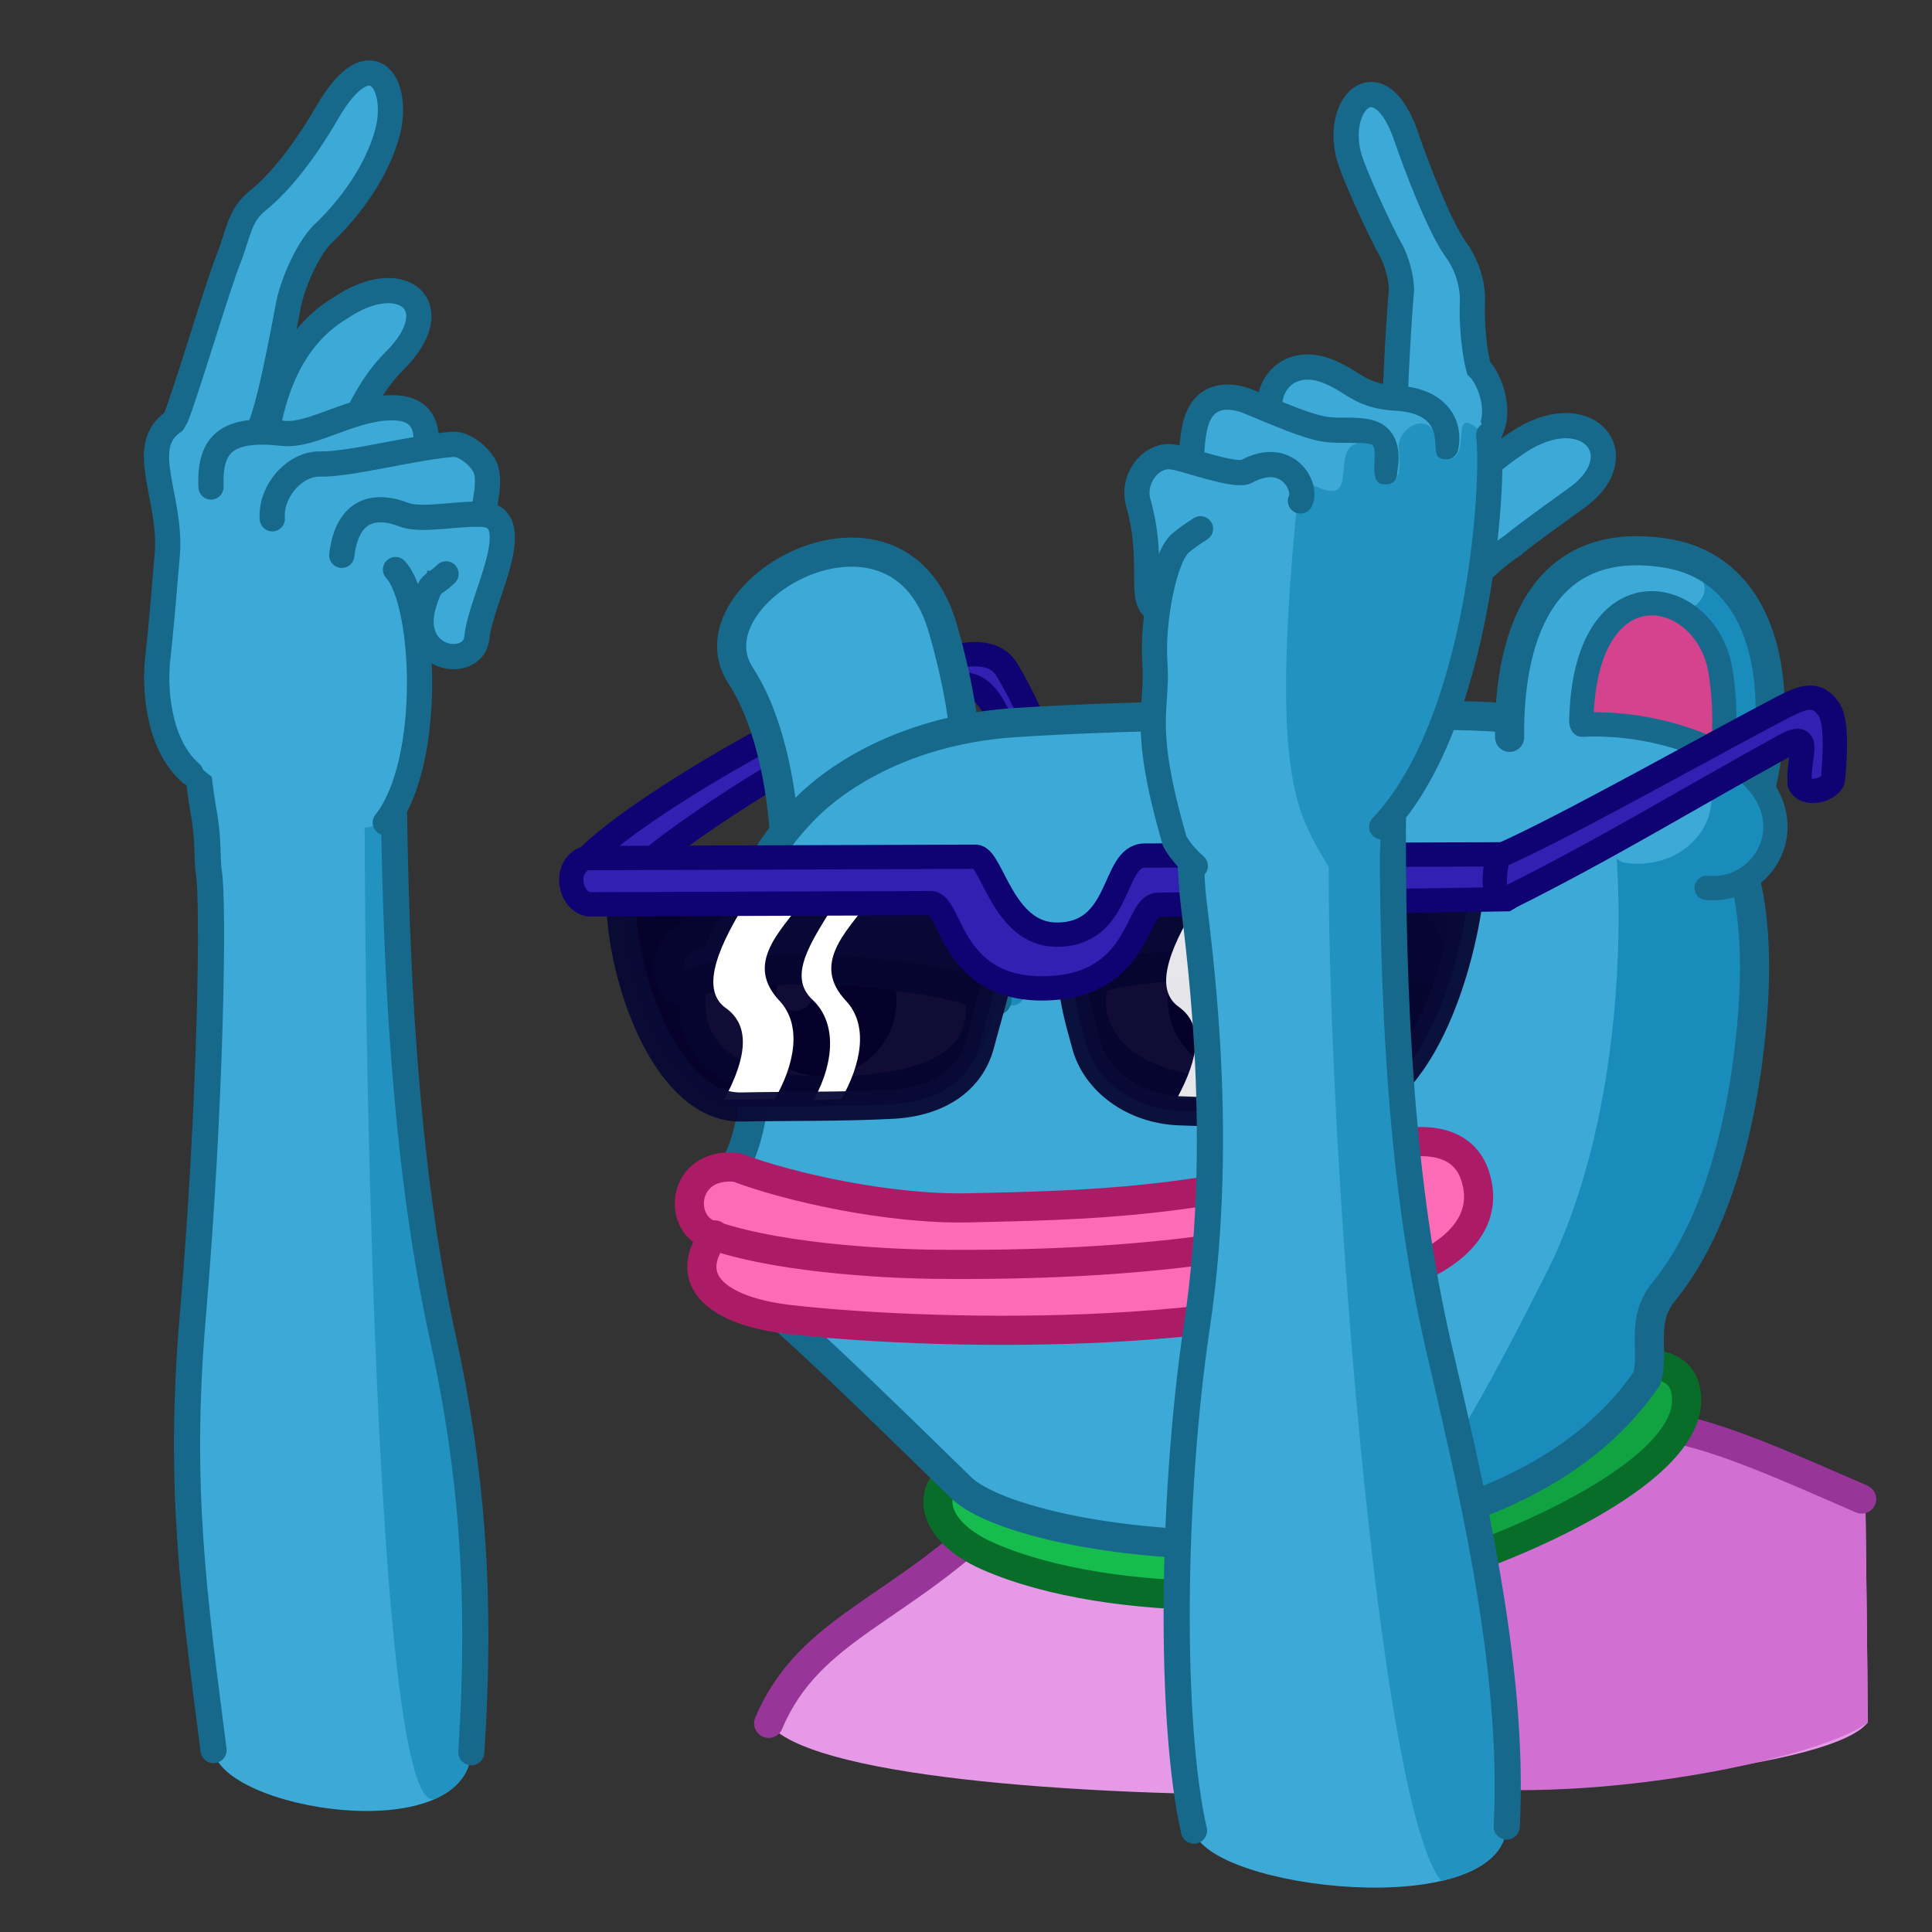 <svg xmlns="http://www.w3.org/2000/svg" xmlns:xlink="http://www.w3.org/1999/xlink" viewBox="0 0 512 512" width="512" height="512" style="width: 100%; height: 100%; transform: translate3d(0px, 0px, 0px);" preserveAspectRatio="xMidYMid meet"><rect x="0" y="0" width="512" height="512" fill="#333333" stroke="none"/><defs><clipPath id="__lottie_element_63"><rect width="512" height="512" x="0" y="0"></rect></clipPath></defs><g clip-path="url(#__lottie_element_63)"><g style="display: block;" transform="matrix(2.574,0,0,2.574,-94.623,-333.234)" opacity="1"><g opacity="1" transform="matrix(1,0,0,1,177.204,289.704)"><path fill="rgb(230,153,231)" fill-opacity="1" d=" M31.365,-13.238 C15.264,-17.773 -2.877,-13.606 -19.12,-10.629 C-23.797,-9.78 -33.831,-8.39 -37.262,-4.904 C-47.58,5.613 -57.498,7.784 -61.304,17.19 C-53.419,27.792 44.55,26.238 51.852,17.109 C51.834,11.378 51.67,-0.18 51.615,-5.716 C48.512,-9.378 36.439,-12.5 31.365,-13.238z"></path></g><g opacity="1" transform="matrix(1,0,0,1,177.204,289.704)"><path fill="rgb(209,112,210)" fill-opacity="1" d=" M31.365,-13.238 C23.644,-15.413 11.849,-4.842 9.173,-5.914 C9.907,1.569 10.295,11.281 9.18,23.8 C26.612,25.267 47.591,20.411 51.852,17.109 C51.834,11.378 51.67,-0.18 51.615,-5.716 C48.512,-9.378 36.439,-12.5 31.365,-13.238z"></path></g><g opacity="1" transform="matrix(1,0,0,1,177.204,289.704)"><path stroke-linecap="round" stroke-linejoin="miter" fill-opacity="0" stroke-miterlimit="10" stroke="rgb(151,54,152)" stroke-opacity="1" stroke-width="3" d=" M-61.304,17.19 C-57.11,7.201 -47.58,5.613 -37.262,-4.904 C-33.831,-8.39 -23.797,-9.78 -19.12,-10.629 C-2.877,-13.606 15.264,-17.773 31.365,-13.238 C36.439,-12.5 44.288,-8.921 51.226,-5.91"></path></g></g><g style="display: block;" transform="matrix(2.574,0,0,2.574,-94.624,-333.233)" opacity="1"><g opacity="1" transform="matrix(1,0,0,1,172.06,282.419)"><path fill="rgb(22,188,77)" fill-opacity="1" d=" M-35.688,-1.503 C-39.685,-0.879 -40.507,4.224 -33.534,7.285 C-20.721,12.869 1.332,12.217 14.173,8.135 C21.77,5.697 40.507,-2.324 38.154,-10.205 C37.389,-12.869 33.42,-12.784 32.145,-12.444 C30.699,-12.02 -29.537,-2.467 -35.688,-1.503z"></path></g><g opacity="1" transform="matrix(1,0,0,1,172.06,282.419)"><path fill="rgb(17,163,65)" fill-opacity="1" d=" M11.144,1.457 C15.44,2.831 15.44,4.968 14.173,8.135 C21.77,5.697 40.507,-2.324 38.154,-10.205 C37.389,-12.869 33.42,-12.784 32.145,-12.444 C30.699,-12.02 3.89,-0.862 11.144,1.457z"></path></g><g opacity="1" transform="matrix(1,0,0,1,172.06,282.419)"><path stroke-linecap="round" stroke-linejoin="miter" fill-opacity="0" stroke-miterlimit="10" stroke="rgb(7,109,41)" stroke-opacity="1" stroke-width="3" d=" M-35.688,-1.503 C-39.685,-0.879 -40.507,4.224 -33.534,7.285 C-20.721,12.869 1.332,12.217 14.173,8.135 C21.77,5.697 40.507,-2.324 38.154,-10.205 C37.389,-12.869 33.42,-12.784 32.145,-12.444 C30.699,-12.02 -29.537,-2.467 -35.688,-1.503z"></path></g></g><g style="display: block;" transform="matrix(2.488,-0.978,0.978,2.488,-1134.168,-531.352)" opacity="1"><g opacity="1" transform="matrix(1,0,0,1,338.897,397.767)"><path fill="rgb(61,169,214)" fill-opacity="1" d=" M-14.882,17.221 C-5.73,14.734 -6.513,9.992 -5.521,6.109 C-4.699,2.821 -2.42,-2.585 -1.143,-3.973 C0.528,-5.788 3.307,-8.594 6.538,-9.97 C13.634,-13.011 10.662,-18.447 3.478,-16.819 C-3.14,-15.707 -6.98,-9.983 -9.505,-4.947"></path><path stroke-linecap="round" stroke-linejoin="round" fill-opacity="0" stroke="rgb(23,105,140)" stroke-opacity="1" stroke-width="2.5" d=" M-14.882,17.221 C-5.73,14.734 -6.513,9.992 -5.521,6.109 C-4.699,2.821 -2.42,-2.585 -1.143,-3.973 C0.528,-5.788 3.307,-8.594 6.538,-9.97 C13.634,-13.011 10.662,-18.447 3.478,-16.819 C-3.14,-15.707 -6.98,-9.983 -9.505,-4.947"></path></g></g><g style="display: block;" transform="matrix(2.574,-0.009,0.009,2.574,-97.134,-331.801)" opacity="1"><g opacity="1" transform="matrix(1,0,0,1,120.568,209.384)"><path fill="rgb(49,32,177)" fill-opacity="1" d=" M-23.174,8.234 C-17.108,2.083 5.059,-10.049 14.13,-12.261 C16.426,-12.828 18.892,-12.997 20.083,-11.126 C20.961,-9.738 22.805,-6.109 23.173,-4.635 C23.429,-3.586 21.047,-2.026 20.395,-3.472 C19.205,-6.335 17.929,-10.616 14.442,-9.256 C3.699,-5.089 -10.56,2.905 -20.197,11.352 C-22.069,12.996 -23.429,8.489 -23.174,8.234z"></path><path stroke-linecap="round" stroke-linejoin="miter" fill-opacity="0" stroke-miterlimit="10" stroke="rgb(15,2,114)" stroke-opacity="1" stroke-width="2.5" d=" M-23.174,8.234 C-17.108,2.083 5.059,-10.049 14.13,-12.261 C16.426,-12.828 18.892,-12.997 20.083,-11.126 C20.961,-9.738 22.805,-6.109 23.173,-4.635 C23.429,-3.586 21.047,-2.026 20.395,-3.472 C19.205,-6.335 17.929,-10.616 14.442,-9.256 C3.699,-5.089 -10.56,2.905 -20.197,11.352 C-22.069,12.996 -23.429,8.489 -23.174,8.234z"></path></g></g><g style="display: block;" transform="matrix(2.574,-0.009,0.009,2.574,-97.13,-331.791)" opacity="1"><g opacity="1" transform="matrix(1,0,0,1,122.07,200.809)"><path fill="rgb(61,169,214)" fill-opacity="1" d=" M14.329,6.349 C14.357,1.984 12.742,-4.535 11.919,-7.199 C7.1,-22.648 -14.358,-10.545 -8.774,-1.956 C-5.429,3.231 -4.437,11.084 -4.267,15.421 C-3.983,22.649 14.301,15.449 14.329,6.349z"></path><path stroke-linecap="round" stroke-linejoin="miter" fill-opacity="0" stroke-miterlimit="10" stroke="rgb(23,105,140)" stroke-opacity="1" stroke-width="3" d=" M14.329,6.349 C14.357,1.984 12.742,-4.535 11.919,-7.199 C7.1,-22.648 -14.358,-10.545 -8.774,-1.956 C-5.429,3.231 -4.437,11.084 -4.267,15.421 C-3.983,22.649 14.301,15.449 14.329,6.349z"></path></g></g><g style="display: block;" transform="matrix(2.574,-0.009,0.009,2.574,-97.13,-331.791)" opacity="1"><g opacity="1" transform="matrix(1,0,0,1,164.293,249.083)"><path fill="rgb(61,169,214)" fill-opacity="1" d=" M22.45,-45.865 C8.872,-46.149 -9.865,-46.091 -22.65,-45.297 C-33.308,-44.674 -40.876,-40.223 -44.759,-36.141 C-51.506,-29.026 -51.478,-23.782 -49.749,-13.521 C-49.21,-10.261 -49.657,-3.091 -51.868,0.424 C-51.754,4.032 -51.563,12.076 -48.473,14.542 C-44.533,17.689 -32.259,29.878 -28.659,33.393 C-21.997,40.167 25.681,46.148 42.037,22.479 C42.916,19.672 41.3,16.582 43.823,13.521 C49.861,6.207 52.355,-5.725 53.093,-15.25 C54.907,-39.117 43.681,-45.44 22.45,-45.865z"></path></g><g opacity="1" transform="matrix(1,0,0,1,164.293,249.083)"><path fill="rgb(26,140,187)" fill-opacity="1" d=" M36.625,-44.083 C40.186,-37.663 41.605,-7.807 31.726,11.597 C25.052,24.706 20.098,33.545 15.151,38.051 C25.246,35.681 34.667,32.087 42.037,22.479 C42.916,19.672 41.3,16.582 43.823,13.521 C49.861,6.207 52.355,-5.725 53.093,-15.25 C54.907,-39.117 43.792,-42.104 36.625,-44.083z"></path></g><g opacity="1" transform="matrix(1,0,0,1,164.293,249.083)"><path stroke-linecap="round" stroke-linejoin="miter" fill-opacity="0" stroke-miterlimit="10" stroke="rgb(23,105,140)" stroke-opacity="1" stroke-width="3" d=" M22.45,-45.865 C8.872,-46.149 -9.865,-46.091 -22.65,-45.297 C-33.308,-44.674 -40.876,-40.223 -44.759,-36.141 C-51.506,-29.026 -51.478,-23.782 -49.749,-13.521 C-49.21,-10.261 -49.657,-3.091 -51.868,0.424 C-51.754,4.032 -51.563,12.076 -48.473,14.542 C-44.533,17.689 -32.259,29.878 -28.659,33.393 C-21.997,40.167 25.681,46.148 42.037,22.479 C42.916,19.672 41.3,16.582 43.823,13.521 C49.861,6.207 52.355,-5.725 53.093,-15.25 C54.907,-39.117 43.681,-45.44 22.45,-45.865z"></path></g></g><g style="display: block;" transform="matrix(2.574,-0.009,0.009,2.574,-97.13,-331.791)" opacity="1"><g opacity="1" transform="matrix(1,0,0,1,148.56,256.977)"><path fill="rgb(252,108,182)" fill-opacity="1" d=" M-38.156,-0.552 C-41.598,4.023 -38.045,7.285 -30.464,8.19 C-17.849,9.696 17.174,11.239 34.789,2.849 C38.314,1.177 41.703,-1.864 40.125,-6.489 C38.805,-10.342 34.303,-10.467 30.196,-9.128 C12.961,-3.5 -0.637,-3.477 -11.934,-3.245 C-20.068,-3.078 -30.501,-5.427 -35.858,-7.497 C-41.698,-8.12 -42.095,-1.204 -38.126,-0.438 C-30.637,2.1 -18.72,2.508 -15.715,2.552 C6.094,2.869 20.957,0.623 32.957,-3.468"></path><path stroke-linecap="round" stroke-linejoin="round" fill-opacity="0" stroke="rgb(172,28,102)" stroke-opacity="1" stroke-width="3" d=" M-38.156,-0.552 C-41.598,4.023 -38.045,7.285 -30.464,8.19 C-17.849,9.696 17.174,11.239 34.789,2.849 C38.314,1.177 41.703,-1.864 40.125,-6.489 C38.805,-10.342 34.303,-10.467 30.196,-9.128 C12.961,-3.5 -0.637,-3.477 -11.934,-3.245 C-20.068,-3.078 -30.501,-5.427 -35.858,-7.497 C-41.698,-8.12 -42.095,-1.204 -38.126,-0.438 C-30.637,2.1 -18.72,2.508 -15.715,2.552 C6.094,2.869 20.957,0.623 32.957,-3.468"></path></g></g><g style="display: block;" transform="matrix(2.574,-0.009,0.009,2.574,-97.13,-331.791)" opacity="1"><g opacity="1" transform="matrix(1,0,0,1,206.968,202.042)"><path fill="rgb(61,169,214)" fill-opacity="1" d=" M1.63,-15.463 C-11.665,-17.589 -14.612,-6.052 -14.527,3.444 C-14.527,3.444 8.064,17.589 8.064,17.589 C14.471,5.372 14.612,-13.365 1.63,-15.463z"></path></g><g opacity="1" transform="matrix(1,0,0,1,206.968,202.042)"><path fill="rgb(26,140,187)" fill-opacity="1" d=" M3.276,-14.193 C8.339,-12.15 3.662,-8.48 3.013,-9.982 C3.013,-9.982 8.064,17.589 8.064,17.589 C14.471,5.372 14.459,-12.318 3.276,-14.193z"></path></g><g opacity="1" transform="matrix(1,0,0,1,206.968,202.042)"><path stroke-linecap="round" stroke-linejoin="miter" fill-opacity="0" stroke-miterlimit="10" stroke="rgb(23,105,140)" stroke-opacity="1" stroke-width="3" d=" M-14.527,3.444 C-14.612,-6.052 -11.665,-17.589 1.63,-15.463 C14.612,-13.365 14.471,5.372 8.064,17.589"></path></g></g><g style="display: block;" transform="matrix(2.574,-0.009,0.009,2.574,-97.13,-331.791)" opacity="1"><g opacity="1" transform="matrix(1,0,0,1,206.571,202.128)"><path fill="rgb(212,67,142)" fill-opacity="1" d=" M-6.743,1.815 C-6.398,-14.918 6.21,-12.205 7.605,-3.386 C8.693,3.49 7.271,9.651 6.052,12.656"></path><path stroke-linecap="round" stroke-linejoin="miter" fill-opacity="0" stroke-miterlimit="10" stroke="rgb(23,105,140)" stroke-opacity="1" stroke-width="2.5" d=" M-6.743,1.815 C-6.398,-14.918 6.21,-12.205 7.605,-3.386 C8.693,3.49 7.271,9.651 6.052,12.656"></path></g></g><g style="display: block;" transform="matrix(2.574,-0.009,0.009,2.574,-97.13,-331.791)" opacity="1"><g opacity="1" transform="matrix(1,0,0,1,209.023,212.176)"><path fill="rgb(61,169,214)" fill-opacity="1" d=" M-9.103,-7.966 C-12.229,-7.411 -11.844,8.346 3.34,8.515 C9.202,8.58 14.012,1.91 7.573,-3.31 C4.342,-5.929 -5.977,-8.521 -9.103,-7.966z"></path></g><g opacity="1" transform="matrix(1,0,0,1,209.023,212.176)"><path fill="rgb(26,140,187)" fill-opacity="1" d=" M-9.103,-7.966 C10.876,-7.546 5.078,8.534 -5.512,6.122 C10.117,14.669 14.012,1.91 7.573,-3.31 C4.342,-5.929 -5.977,-8.521 -9.103,-7.966z"></path></g><g opacity="1" transform="matrix(1,0,0,1,209.023,212.176)"><path stroke-linecap="round" stroke-linejoin="miter" fill-opacity="0" stroke-miterlimit="10" stroke="rgb(24,106,141)" stroke-opacity="1" stroke-width="2.5" d=" M-9.103,-7.966 C-2.413,-8.278 4.342,-5.929 7.573,-3.31 C14.012,1.91 9.639,9.493 3.647,8.882"></path></g></g><g style="display: block;" transform="matrix(0.279,2.658,-2.658,0.279,804.09,-924.381)" opacity="1"><g opacity="1" transform="matrix(1,0,0,1,380.219,191.205)"><path fill="rgb(61,169,214)" fill-opacity="1" d=" M1.994,12.295 C-0.469,8.295 -4.219,6.545 -8.219,-0.83 C-12.219,-8.205 -5.844,-12.576 -2.219,-6.203 C1.406,0.17 1.781,0.545 1.781,0.545 C1.781,0.545 3.344,3.889 7.781,8.233 C10.822,11.209 6.977,12.014 4.256,12.226 C3.006,12.323 1.994,12.295 1.994,12.295z"></path><path stroke-linecap="round" stroke-linejoin="miter" fill-opacity="0" stroke-miterlimit="10" stroke="rgb(23,105,140)" stroke-opacity="1" stroke-width="2.5" d=" M1.994,12.295 C-0.469,8.295 -4.219,6.545 -8.219,-0.83 C-12.219,-8.205 -5.844,-12.576 -2.219,-6.203 C1.406,0.17 1.781,0.545 1.781,0.545 C1.781,0.545 3.344,3.889 7.781,8.233 C10.822,11.209 6.977,12.014 4.256,12.226 C3.006,12.323 1.994,12.295 1.994,12.295z"></path></g></g><g style="display: block;" transform="matrix(0.99,-0.003,0.003,0.99,256.384,247.748)" opacity="1"><g opacity="1" transform="matrix(1,0,0,1,-36,20.5)"><path fill="rgb(255,255,255)" fill-opacity="1" d=" M-1.75,-24.25 C18.132,-24.25 39,-17.75 39,-0.5 C39,17 18.132,20.75 -1.75,20.75 C-21.632,20.75 -37.233,14.539 -37.75,-2 C-38.25,-18 -21.632,-24.25 -1.75,-24.25z"></path><path stroke-linecap="butt" stroke-linejoin="miter" fill-opacity="0" stroke-miterlimit="4" stroke="rgb(23,105,140)" stroke-opacity="1" stroke-width="7" d=" M-1.75,-24.25 C18.132,-24.25 39,-17.75 39,-0.5 C39,17 18.132,20.75 -1.75,20.75 C-21.632,20.75 -37.233,14.539 -37.75,-2 C-38.25,-18 -21.632,-24.25 -1.75,-24.25z"></path></g></g><g style="display: block;" transform="matrix(0.99,-0.003,0.003,0.99,244.269,251.502)" opacity="1"><g opacity="1" transform="matrix(1,0,0,1,-27,13.75)"><path fill="rgb(0,0,0)" fill-opacity="1" d=" M0,-20.2 C11.148,-20.2 20.2,-11.148 20.2,0 C20.2,11.148 11.148,20.2 0,20.2 C-11.148,20.2 -20.2,11.148 -20.2,0 C-20.2,-11.148 -11.148,-20.2 0,-20.2z"></path></g><g opacity="1" transform="matrix(1,0,0,1,-34,11.5)"><path fill="rgb(255,255,255)" fill-opacity="1" d=" M0,-4.95 C2.732,-4.95 4.95,-2.732 4.95,0 C4.95,2.732 2.732,4.95 0,4.95 C-2.732,4.95 -4.95,2.732 -4.95,0 C-4.95,-2.732 -2.732,-4.95 0,-4.95z"></path></g></g><g style="display: block;" transform="matrix(0.99,-0.003,0.003,0.99,252.939,253.7)" opacity="1"><g opacity="1" transform="matrix(1,0,0,1,0,0)"><path fill="rgb(61,169,214)" fill-opacity="1" d=" M-43.75,-22.75 C-58.731,-21.502 -66.5,-14.5 -69.75,-6.25 C-78.25,-4 -78,6.5 -73.75,8.5 C-61.75,-0.25 -7,2.5 11.25,11.5 C21.085,16.35 10.749,-27.288 -43.75,-22.75z"></path></g><g opacity="1" transform="matrix(1,0,0,1,0,0)"><path fill="rgb(26,140,187)" fill-opacity="1" d=" M-4.312,6.712 C1.993,8.001 7.633,9.238 11.25,11.5 C23.158,18.949 22.421,-4.389 6.297,-16.365 C6.637,-8.162 4.786,5.21 -4.312,6.712z"></path></g><g opacity="1" transform="matrix(1,0,0,1,0,0)"><path stroke-linecap="round" stroke-linejoin="miter" fill-opacity="0" stroke-miterlimit="4" stroke="rgb(23,105,140)" stroke-opacity="1" stroke-width="8" d=" M-32.142,-23.253 C-57.14,-25.533 -66.5,-14.5 -69.75,-6.25 C-78.25,-4 -78,6.5 -73.75,8.5 C-61.75,-0.25 -7,2.5 11.25,11.5"></path></g></g><g style="display: block;" transform="matrix(0.99,-0.003,0.003,0.99,369.741,247.364)" opacity="1"><g opacity="1" transform="matrix(1,0,0,1,-36,20.5)"><path fill="rgb(255,255,255)" fill-opacity="1" d=" M-1.75,-24.25 C18.132,-24.25 39,-17.75 39,-0.5 C39,17 13.882,21.75 -6,21.75 C-25.882,21.75 -44.483,14.289 -45,-2.25 C-45.5,-18.25 -21.632,-24.25 -1.75,-24.25z"></path><path stroke-linecap="butt" stroke-linejoin="miter" fill-opacity="0" stroke-miterlimit="4" stroke="rgb(23,105,140)" stroke-opacity="1" stroke-width="7" d=" M-1.75,-24.25 C18.132,-24.25 39,-17.75 39,-0.5 C39,17 13.882,21.75 -6,21.75 C-25.882,21.75 -44.483,14.289 -45,-2.25 C-45.5,-18.25 -21.632,-24.25 -1.75,-24.25z"></path></g></g><g style="display: block;" transform="matrix(0.99,-0.003,0.003,0.99,356.142,251.123)" opacity="1"><g opacity="1" transform="matrix(1,0,0,1,-27,13.75)"><path fill="rgb(0,0,0)" fill-opacity="1" d=" M0,-20.2 C11.148,-20.2 20.2,-11.148 20.2,0 C20.2,11.148 11.148,20.2 0,20.2 C-11.148,20.2 -20.2,11.148 -20.2,0 C-20.2,-11.148 -11.148,-20.2 0,-20.2z"></path></g><g opacity="1" transform="matrix(1,0,0,1,-34,11.5)"><path fill="rgb(255,255,255)" fill-opacity="1" d=" M0,-4.95 C2.732,-4.95 4.95,-2.732 4.95,0 C4.95,2.732 2.732,4.95 0,4.95 C-2.732,4.95 -4.95,2.732 -4.95,0 C-4.95,-2.732 -2.732,-4.95 0,-4.95z"></path></g></g><g style="display: block;" transform="matrix(0.99,-0.003,0.003,0.99,366.297,253.316)" opacity="1"><g opacity="1" transform="matrix(1,0,0,1,0,0)"><path fill="rgb(61,169,214)" fill-opacity="1" d=" M-28.5,-22.75 C-43.5,-23.75 -69.25,-25.25 -75.75,-7.25 C-84.25,-5 -84,5.5 -79.75,7.5 C-67.75,-1.25 -7,2.5 11.25,11.5 C19.884,-8.273 -13.5,-21.75 -28.5,-22.75z"></path></g><g opacity="1" transform="matrix(1,0,0,1,0,0)"><path fill="rgb(26,140,187)" fill-opacity="1" d=" M-7.391,6.134 C0.372,7.573 12.561,11.172 16.048,14.783 C25.944,17.485 17.359,-13.323 2.872,-16.972 C3.217,-10.546 -1.075,4.859 -7.391,6.134z"></path></g><g opacity="1" transform="matrix(1,0,0,1,0,0)"><path stroke-linecap="round" stroke-linejoin="miter" fill-opacity="0" stroke-miterlimit="4" stroke="rgb(23,105,140)" stroke-opacity="1" stroke-width="8" d=" M-60.939,-20.667 C-67.641,-18.406 -73.189,-14.341 -75.75,-7.25 C-84.25,-5 -84,5.5 -79.75,7.5 C-67.75,-1.25 -7,2.5 11.25,11.5"></path></g></g><g style="display: block;" transform="matrix(2.574,-0.009,0.009,2.574,-97.137,-331.799)" opacity="1"><g opacity="1" transform="matrix(1,0,0,1,120.568,231.991)"><path fill="rgb(5,0,44)" fill-opacity="0.95" d=" M-19.686,-11.282 C-20.026,-3.005 -15.293,11.452 -7.299,11.282 C-2.452,11.197 2.905,11.31 8.178,11.055 C12.912,10.828 16.229,8.617 17.221,4.904 C17.845,2.523 19.147,-2.101 19.529,-4.378 C19.529,-4.378 15.369,-11.247 15.369,-11.247 C15.369,-11.247 -19.686,-11.282 -19.686,-11.282z"></path></g><g opacity="1" transform="matrix(1,0,0,1,-2.428,-0.018)"><path fill="rgb(255,255,255)" fill-opacity="1" d=" M116.307,222.022 C113.685,226.198 111.228,231.061 114.073,233.094 C116.639,234.927 116.21,238.241 113.879,242.515 C116.501,242.515 117.812,242.498 119.075,242.498 C121.115,239.001 121.981,234.917 119.598,232.361 C116.057,228.563 119.609,225.313 122.037,222.108 C120.386,222.108 117.278,222.071 116.307,222.022z"></path></g><g opacity="1" transform="matrix(1,0,0,1,6.799,0.049)"><path fill="rgb(255,255,255)" fill-opacity="1" d=" M116.307,222.022 C113.685,226.198 111.14,229.74 113.788,232.218 C116.09,234.373 116.21,238.241 113.879,242.515 C116.501,242.515 115.433,242.458 116.696,242.458 C118.736,238.961 119.601,234.878 117.218,232.322 C113.677,228.524 117.23,225.273 119.658,222.068 C118.007,222.068 117.278,222.071 116.307,222.022z"></path></g><g opacity="1" transform="matrix(1,0,0,1,120.568,231.991)"><path stroke-linecap="round" stroke-linejoin="miter" fill-opacity="0" stroke-miterlimit="10" stroke="rgb(9,10,54)" stroke-opacity="0.95" stroke-width="3" d=" M-19.686,-11.282 C-20.026,-3.005 -15.293,11.452 -7.299,11.282 C-2.452,11.197 2.905,11.31 8.178,11.055 C12.912,10.828 16.229,8.617 17.221,4.904 C17.845,2.523 19.244,-1.907 19.529,-4.378 C19.529,-4.378 15.369,-11.247 15.369,-11.247 C15.369,-11.247 -19.686,-11.282 -19.686,-11.282z"></path></g></g><g style="display: block;" transform="matrix(2.574,-0.009,0.009,2.574,-97.134,-331.799)" opacity="1"><g opacity="1" transform="matrix(1,0,0,1,167.439,232.359)"><path fill="rgb(5,0,44)" fill-opacity="0.95" d=" M20.863,-11.651 C20.099,-3.667 15.58,11.622 6.628,11.599 C1.78,11.586 -3.864,11.717 -9.137,11.462 C-13.871,11.263 -17.688,8.362 -18.68,4.648 C-19.304,2.267 -20.863,-2.637 -19.474,-4.65 C-19.474,-4.65 -14.542,-11.82 -14.542,-11.82 C-14.542,-11.82 20.863,-11.651 20.863,-11.651z"></path></g><g opacity="1" transform="matrix(1,0,0,1,44.193,0.014)"><path fill="rgb(255,255,255)" fill-opacity="0.9" d=" M116.307,222.022 C113.685,226.198 111.228,231.061 114.073,233.094 C116.639,234.927 116.21,238.241 113.879,242.515 C116.501,242.515 117.812,242.498 119.075,242.498 C121.115,239.001 121.981,234.917 119.598,232.361 C116.057,228.563 119.609,225.313 122.037,222.108 C120.386,222.108 117.278,222.071 116.307,222.022z"></path></g><g opacity="1" transform="matrix(1,0,0,1,53.419,0.081)"><path fill="rgb(255,255,255)" fill-opacity="0.9" d=" M116.307,222.022 C113.685,226.198 111.14,229.74 113.788,232.218 C116.09,234.373 116.21,238.241 113.879,242.515 C116.501,242.515 115.433,242.458 116.696,242.458 C118.736,238.961 119.601,234.878 117.218,232.322 C113.677,228.524 117.23,225.273 119.658,222.068 C118.007,222.068 117.278,222.071 116.307,222.022z"></path></g><g opacity="1" transform="matrix(1,0,0,1,167.439,232.359)"><path stroke-linecap="round" stroke-linejoin="miter" fill-opacity="0" stroke-miterlimit="10" stroke="rgb(9,10,54)" stroke-opacity="0.95" stroke-width="3" d=" M20.863,-11.651 C20.099,-3.667 15.58,11.622 6.628,11.599 C1.78,11.586 -3.864,11.717 -9.137,11.462 C-13.871,11.263 -17.688,8.362 -18.68,4.648 C-19.304,2.267 -20.863,-2.637 -19.474,-4.65 C-19.474,-4.65 -14.542,-11.82 -14.542,-11.82 C-14.542,-11.82 20.863,-11.651 20.863,-11.651z"></path></g></g><g style="display: block;" transform="matrix(2.574,-0.009,0.009,2.574,-97.134,-331.801)" opacity="1"><g opacity="1" transform="matrix(1,0,0,1,144.436,224.408)"><path fill="rgb(49,32,177)" fill-opacity="1" d=" M-46.871,-2.055 C-48.855,-2.424 -49.507,-5.995 -47.126,-6.817 C-47.126,-6.817 -6.987,-6.817 -6.987,-6.817 C-5.315,-6.732 -4.266,1.12 1.205,1.233 C8.121,1.347 6.959,-6.874 10.389,-6.874 C10.389,-6.874 47.126,-6.874 47.126,-6.874 C48.713,-6.789 49.507,-3.302 47.636,-2.253 C47.636,-2.253 11.693,-1.8 11.693,-1.8 C9.397,-1.743 9.879,6.874 -0.411,6.761 C-9.737,6.619 -9.567,-2.112 -11.664,-2.055 C-11.664,-2.055 -46.871,-2.055 -46.871,-2.055z"></path><path stroke-linecap="round" stroke-linejoin="miter" fill-opacity="0" stroke-miterlimit="10" stroke="rgb(15,2,114)" stroke-opacity="1" stroke-width="2.5" d=" M-46.871,-2.055 C-48.855,-2.424 -49.507,-5.995 -47.126,-6.817 C-47.126,-6.817 -6.987,-6.817 -6.987,-6.817 C-5.315,-6.732 -4.266,1.12 1.205,1.233 C8.121,1.347 6.959,-6.874 10.389,-6.874 C10.389,-6.874 47.126,-6.874 47.126,-6.874 C48.713,-6.789 49.507,-3.302 47.636,-2.253 C47.636,-2.253 11.693,-1.8 11.693,-1.8 C9.397,-1.743 9.879,6.874 -0.411,6.761 C-9.737,6.619 -9.567,-2.112 -11.664,-2.055 C-11.664,-2.055 -46.871,-2.055 -46.871,-2.055z"></path></g></g><g style="display: block;" transform="matrix(2.574,-0.009,0.009,2.574,-97.134,-331.801)" opacity="1"><g opacity="1" transform="matrix(1,0,0,1,208.159,211.978)"><path fill="rgb(49,32,177)" fill-opacity="1" d=" M-16.824,5.725 C-10.191,2.862 4.974,-5.642 12.43,-9.497 C14.499,-10.546 15.973,-11.112 17.192,-9.213 C18.071,-7.824 17.731,-3.828 17.56,-2.098 C17.475,-1.049 14.754,-0.171 14.131,-1.617 C13.932,-4.508 15.633,-7.201 12.487,-5.472 C2.367,0.056 -5.712,4.989 -15.86,10.006 C-18.071,11.112 -17.164,5.839 -16.824,5.725z"></path><path stroke-linecap="round" stroke-linejoin="miter" fill-opacity="0" stroke-miterlimit="10" stroke="rgb(15,2,114)" stroke-opacity="1" stroke-width="2.5" d=" M-16.824,5.725 C-10.191,2.862 4.974,-5.642 12.43,-9.497 C14.499,-10.546 15.973,-11.112 17.192,-9.213 C18.071,-7.824 17.731,-3.828 17.56,-2.098 C17.475,-1.049 14.754,-0.171 14.131,-1.617 C13.932,-4.508 15.633,-7.201 12.487,-5.472 C2.367,0.056 -5.712,4.989 -15.86,10.006 C-18.071,11.112 -17.164,5.839 -16.824,5.725z"></path></g></g><g style="display: block;" transform="matrix(0.99,0.008,-0.008,0.99,254.745,262.909)" opacity="1"><g opacity="1" transform="matrix(1,0,0,1,0,0)"><path fill="rgb(61,169,214)" fill-opacity="1" d=" M-205.275,-61.503 C-204.525,-54.503 -203.487,-48.092 -203.154,-46.374 C-201.731,-39.025 -202.238,-33.729 -201.653,-30.379 C-200.278,-22.504 -200.573,31.227 -205,88.497 C-208.568,134.646 -204,164.017 -198.5,204.517 C-196.33,220.495 -130.996,230.551 -129.5,204.517 C-127,161.017 -130.245,127.909 -137.988,93.77 C-147.26,52.886 -151.04,6.292 -152.241,-47.516 C-152.88,-76.118 -206.025,-68.503 -205.275,-61.503z"></path></g><g opacity="1" transform="matrix(1,0,0,1,0,0)"><path fill="rgb(34,147,193)" fill-opacity="1" d=" M-138.956,217.045 C-133.493,214.503 -129.841,210.446 -129.5,204.517 C-127,161.017 -130.245,127.909 -137.988,93.77 C-147.26,52.886 -151.04,6.292 -152.241,-47.516 C-152.391,-54.231 -155.435,-58.95 -159.996,-62.149 C-160.915,-62.794 -157.48,225.663 -138.956,217.045z"></path></g><g opacity="1" transform="matrix(1,0,0,1,0,0)"><path stroke-linecap="round" stroke-linejoin="miter" fill-opacity="0" stroke-miterlimit="4" stroke="rgb(23,105,140)" stroke-opacity="1" stroke-width="7" d=" M-129.5,204.517 C-127,161.017 -130.245,127.909 -137.988,93.77 C-147.26,52.886 -151.04,6.292 -152.241,-47.516 C-152.88,-76.118 -206.025,-68.503 -205.275,-61.503 C-204.525,-54.503 -203.487,-48.092 -203.154,-46.374 C-201.731,-39.025 -202.238,-33.729 -201.653,-30.379 C-200.278,-22.504 -200.573,31.227 -205,88.497 C-208.568,134.646 -204,164.017 -198.5,204.517"></path></g><g opacity="0" transform="matrix(1,0,0,1,11.3,0)"><path stroke-linecap="round" stroke-linejoin="miter" fill-opacity="0" stroke-miterlimit="4" stroke="rgb(23,105,140)" stroke-opacity="1" stroke-width="4" d=" M-170.803,-38.251 C-170.803,-38.251 -169.149,-17.763 -169.149,-17.763"></path></g></g><g style="display: block;" transform="matrix(0.891,-0.003,0.003,0.891,239.274,19.303)" opacity="1"><g opacity="1" transform="matrix(1,0,0,1,0,0)"><path fill="rgb(61,169,214)" fill-opacity="1" d=" M-184.5,111.75 C-194.5,99.75 -223.966,91.278 -219.859,116.801 C-212.859,160.301 -228.525,174.912 -213.025,201.912 C-206.644,213.027 -167.504,229.903 -156.254,222.403 C-143.647,213.999 -143.573,160.808 -148.734,149.891 C-155.234,136.141 -177.566,120.071 -184.5,111.75z"></path></g></g><g style="display: block;" transform="matrix(2.673,-0.009,0.009,2.673,-779.798,-888.544)" opacity="1"><g opacity="1" transform="matrix(1,0,0,1,307.488,395.484)"><path fill="rgb(61,169,214)" fill-opacity="1" d=" M1.786,14.627 C-1.616,11.65 -1.786,5.755 -1.445,3.118 C-1.134,0.511 -0.747,-3.978 -0.483,-7.029 C0.012,-12.734 -3.488,-17.734 0.173,-20.21"></path><path stroke-linecap="round" stroke-linejoin="round" fill-opacity="0" stroke="rgb(23,105,140)" stroke-opacity="1" stroke-width="2.5" d=" M1.786,14.627 C-1.616,11.65 -1.786,5.755 -1.445,3.118 C-1.134,0.511 -0.747,-3.978 -0.483,-7.029 C0.012,-12.734 -3.488,-17.734 0.173,-20.21"></path></g></g><g style="display: none;" transform="matrix(2.673,-0.026,0.026,2.673,-778.232,-869.934)" opacity="1"><g opacity="1" transform="matrix(1,0,0,1,321.619,402.174)"><path fill="rgb(61,169,214)" fill-opacity="1" d=" M-1.589,-11.677 C0.619,-9.413 2.395,4.337 -2.396,10.374"></path><path stroke-linecap="round" stroke-linejoin="round" fill-opacity="0" stroke="rgb(23,105,140)" stroke-opacity="1" stroke-width="2" d=" M-1.589,-11.677 C0.619,-9.413 2.395,4.337 -2.396,10.374"></path></g></g><g style="display: none;" transform="matrix(2.673,-0.003,0.003,2.673,-772.874,-784.339)" opacity="1"><g opacity="1" transform="matrix(1,0,0,1,321.619,402.174)"><path fill="rgb(61,169,214)" fill-opacity="1" d=" M-6.898,-6.85 C-4.698,-5.807 1.415,-0.649 -0.184,5.328"></path><path stroke-linecap="round" stroke-linejoin="round" fill-opacity="0" stroke="rgb(23,105,140)" stroke-opacity="1" stroke-width="2" d=" M-6.898,-6.85 C-4.698,-5.807 1.415,-0.649 -0.184,5.328"></path></g></g><g style="display: block;" transform="matrix(2.128,-1.618,1.618,2.128,-1220.17,-182.996)" opacity="1"><g opacity="1" transform="matrix(1,0,0,1,322.483,374.267)"><path fill="rgb(61,169,214)" fill-opacity="1" d=" M-11.738,-0.02 C-9.617,-1.254 -0.734,-7.767 1.837,-9.317 C4.194,-10.738 5.361,-12.166 7.694,-12.217 C10.624,-12.287 14.524,-13.346 18.491,-15.004 C26.572,-18.382 25.956,-12.688 21.844,-9.655 C17.525,-6.469 12.144,-5.837 11.141,-5.721 C9.175,-5.583 5.796,-3.806 3.999,-2.241 C1.927,-0.412 -4.315,5.394 -6.519,6.241"></path><path stroke-linecap="round" stroke-linejoin="round" fill-opacity="0" stroke="rgb(23,105,140)" stroke-opacity="1" stroke-width="2.5" d=" M-11.738,-0.02 C-9.617,-1.254 -0.734,-7.767 1.837,-9.317 C4.194,-10.738 5.361,-12.166 7.694,-12.217 C10.624,-12.287 14.524,-13.346 18.491,-15.004 C26.572,-18.382 25.956,-12.688 21.844,-9.655 C17.525,-6.469 12.144,-5.837 11.141,-5.721 C9.175,-5.583 5.796,-3.806 3.999,-2.241 C1.927,-0.412 -4.315,5.394 -6.519,6.241"></path></g></g><g style="display: block;" transform="matrix(2.673,-0.009,0.009,2.673,-766.469,-885.539)" opacity="1"><g opacity="1" transform="matrix(1,0,0,1,329.102,377.81)"><path fill="rgb(61,169,214)" fill-opacity="1" d=" M-22.719,2.792 C-22.889,-1.545 -21.08,-3.134 -15.56,-2.502 C-12.577,-2.155 -8.544,-5.195 -4.393,-4.99 C-0.362,-4.791 -1.141,-0.585 -2.357,1.443 C-4.262,4.62 -5.779,7.879 -5.994,11.36 C-6.244,15.402 -10.012,15.674 -11.436,10.355 C-12.762,5.4 -11.588,4.495 -9.877,1.564 C-9.179,0.369 -4.111,2.645 -6.055,2.201 C-8.77,1.623 -12.336,5.053 -14.658,4.444"></path><path stroke-linecap="round" stroke-linejoin="round" fill-opacity="0" stroke="rgb(23,105,140)" stroke-opacity="1" stroke-width="2.5" d=" M-22.719,2.792 C-22.889,-1.545 -21.08,-3.134 -15.56,-2.502 C-12.577,-2.155 -8.544,-5.195 -4.393,-4.99 C-0.362,-4.791 -1.141,-0.585 -2.357,1.443 C-4.262,4.62 -5.779,7.879 -5.994,11.36 C-6.244,15.402 -10.012,15.674 -11.436,10.355 C-12.762,5.4 -11.588,4.495 -9.877,1.564 C-9.179,0.369 -4.111,2.645 -6.055,2.201 C-8.77,1.623 -12.336,5.053 -14.658,4.444"></path></g></g><g style="display: block;" transform="matrix(2.673,-0.009,0.009,2.673,-761.551,-888.59)" opacity="1"><g opacity="1" transform="matrix(1,0,0,1,322.257,391.275)"><path fill="rgb(61,169,214)" fill-opacity="1" d=" M-11.65,-6.364 C-11.848,-9.113 -9.383,-11.863 -6.861,-11.778 C-4.083,-11.693 2.321,-13.368 6.176,-13.68 C7.621,-13.793 9.161,-12.182 9.501,-11.304 C10.493,-8.695 7.431,-2.331 7.885,0.476 C8.651,5.351 2.243,6.863 1.704,2.441 C1.505,0.825 1.676,0.89 3.291,-2.087"></path><path stroke-linecap="round" stroke-linejoin="round" fill-opacity="0" stroke="rgb(23,105,140)" stroke-opacity="1" stroke-width="2.5" d=" M-11.65,-6.364 C-11.848,-9.113 -9.383,-11.863 -6.861,-11.778 C-4.083,-11.693 2.321,-13.368 6.176,-13.68 C7.621,-13.793 9.161,-12.182 9.501,-11.304 C10.493,-8.695 7.431,-2.331 7.885,0.476 C8.651,5.351 2.243,6.863 1.704,2.441 C1.505,0.825 1.676,0.89 3.291,-2.087"></path></g></g><g style="display: block;" transform="matrix(0.891,-0.003,0.003,0.891,239.274,19.303)" opacity="1"><g opacity="1" transform="matrix(1,0,0,1,0,0)"><path fill="rgb(61,169,214)" fill-opacity="1" d=" M-181,132.5 C-194,142.5 -203.25,179.75 -200,194 C-196.75,208.25 -148.513,215.391 -146.25,197.853 C-144.147,166.629 -142.952,155.625 -141.6,144.275 C-140.607,133.645 -170.401,124.347 -181,132.5z"></path></g></g><g style="display: block;" transform="matrix(2.673,-0.009,0.009,2.673,-754.234,-886.678)" opacity="1"><g opacity="1" transform="matrix(1,0,0,1,323.405,391.984)"><path fill="rgb(61,169,214)" fill-opacity="1" d=" M-8.66,-4.153 C-8.094,-8.773 -5.323,-9.299 -2.375,-8.119 C-0.582,-7.52 2.893,-8.305 5.284,-8.169 C9.903,-7.906 5.056,0.365 4.716,3.993 C4.404,7.395 -2.359,6.346 -0.5,0.58 C0.237,-1.706 0.223,-0.903 1.673,-2.277"></path><path stroke-linecap="round" stroke-linejoin="round" fill-opacity="0" stroke="rgb(23,105,140)" stroke-opacity="1" stroke-width="2.5" d=" M-8.66,-4.153 C-8.094,-8.773 -5.323,-9.299 -2.375,-8.119 C-0.582,-7.52 2.893,-8.305 5.284,-8.169 C9.903,-7.906 5.056,0.365 4.716,3.993 C4.404,7.395 -2.359,6.346 -0.5,0.58 C0.237,-1.706 0.223,-0.903 1.673,-2.277"></path></g></g><g style="display: block;" transform="matrix(2.673,-0.009,0.009,2.673,-754.895,-881.867)" opacity="1"><g opacity="1" transform="matrix(1,0,0,1,321.619,402.174)"><path fill="rgb(61,169,214)" fill-opacity="1" d=" M-1.298,-14.708 C1.631,-11.591 2.395,4.337 -2.396,10.374"></path><path stroke-linecap="round" stroke-linejoin="round" fill-opacity="0" stroke="rgb(23,105,140)" stroke-opacity="1" stroke-width="2.5" d=" M-1.298,-14.708 C1.631,-11.591 2.395,4.337 -2.396,10.374"></path></g></g><g style="display: block;" transform="matrix(0.99,-0.003,0.003,0.99,517.429,262.996)" opacity="1"><g opacity="1" transform="matrix(1,0,0,1,0,0)"><path fill="rgb(61,169,214)" fill-opacity="1" d=" M-205.374,-59.884 C-204.624,-52.884 -203.635,-30.505 -203.32,-27.119 C-202.359,-16.809 -194.37,35.214 -202.5,88.5 C-209.479,134.23 -210.199,194.959 -203.719,223.767 C-200.18,239.498 -121.507,248.958 -120.011,222.924 C-117.511,179.424 -130.245,127.909 -137.988,93.77 C-147.26,52.886 -150.329,3.957 -149.579,-54.368 C-149.211,-82.975 -206.124,-66.884 -205.374,-59.884z"></path></g><g opacity="1" transform="matrix(1,0,0,1,0,0)"><path fill="rgb(34,147,193)" fill-opacity="1" d=" M-137.542,237.441 C-127.595,235.185 -120.452,230.596 -120.011,222.924 C-117.511,179.424 -130.245,127.909 -137.988,93.77 C-147.26,52.886 -150.329,3.957 -149.579,-54.368 C-149.467,-63.058 -156.824,-67.648 -164.061,-69.597 C-173.38,-51.961 -158.389,212.389 -137.542,237.441z"></path></g><g opacity="1" transform="matrix(1,0,0,1,0,0)"><path stroke-linecap="round" stroke-linejoin="miter" fill-opacity="0" stroke-miterlimit="4" stroke="rgb(23,105,140)" stroke-opacity="1" stroke-width="7" d=" M-120.011,222.924 C-117.511,179.424 -130.245,127.909 -137.988,93.77 C-147.26,52.886 -150.329,3.957 -149.579,-54.368 C-149.211,-82.975 -206.124,-66.884 -205.374,-59.884 C-204.624,-52.884 -203.635,-30.505 -203.32,-27.119 C-202.359,-16.809 -194.37,35.214 -202.5,88.5 C-209.479,134.23 -210.199,194.959 -203.719,223.767"></path></g></g><g style="display: block;" transform="matrix(1.806,1.971,-1.971,1.806,2.206,-1034.526)" opacity="1"><g opacity="1" transform="matrix(1,0,0,1,396.319,178.666)"><path fill="rgb(61,169,214)" fill-opacity="1" d=" M19.985,3.975 C19.315,1.005 15.609,-0.162 14.366,-0.051 C12.757,-0.88 10.448,-2.689 9.154,-3.993 C8.29,-4.863 6.53,-6.064 4.089,-6.332 C1.333,-6.667 -4.761,-9.094 -7.307,-10.217 C-14.704,-13.483 -14.774,-7.5 -9.963,-4.836 C-8.295,-3.912 -1.516,-1.816 -0.251,-1.564 C1.075,-1.28 2.981,-0.233 3.659,0.527 C4.162,1.163 11.066,8.311 12.119,9.085"></path><path stroke-linecap="round" stroke-linejoin="miter" fill-opacity="0" stroke-miterlimit="10" stroke="rgb(23,105,140)" stroke-opacity="1" stroke-width="2.5" d=" M19.985,3.975 C19.315,1.005 15.609,-0.162 14.366,-0.051 C12.757,-0.88 10.448,-2.689 9.154,-3.993 C8.29,-4.863 6.53,-6.064 4.089,-6.332 C1.333,-6.667 -4.761,-9.094 -7.307,-10.217 C-14.704,-13.483 -14.774,-7.5 -9.963,-4.836 C-8.295,-3.912 -1.516,-1.816 -0.251,-1.564 C1.075,-1.28 2.981,-0.233 3.659,0.527 C4.162,1.163 11.066,8.311 12.119,9.085"></path></g></g><g style="display: block;" transform="matrix(2.673,-0.009,0.009,2.673,-713.075,-377.564)" opacity="1"><g opacity="1" transform="matrix(1,0,0,1,396.875,208.75)"><path fill="rgb(61,169,214)" fill-opacity="1" d=" M0.125,-16.667 C0.125,-16.667 3.196,-18.498 5.456,-20.262 C6.994,-21.463 6.828,-21.912 8.587,-22.694 C11.397,-23.944 15.543,-24.686 15.958,-24.417 C17.634,-23.229 16.879,8.281 3.917,17.708 C-7.102,25.722 -13.083,18.875 -13.083,18.875 C-17.114,10.814 -16.327,1.413 -15.641,-3.935 C-15.121,-7.989 -11.761,-12.686 -10.168,-14.096 C-7.497,-16.535 0.125,-16.667 0.125,-16.667z"></path></g></g><g style="display: block;" transform="matrix(2.673,-0.009,0.009,2.673,-714.098,-373.042)" opacity="1"><g opacity="1" transform="matrix(1,0,0,1,390.736,180.745)"><path fill="rgb(61,169,214)" fill-opacity="1" d=" M19.135,4.517 C19.581,2.561 18.615,-0.084 14.324,-0.337 C10.717,-0.556 10.19,-1.842 7.767,-2.915 C4.294,-4.453 2.204,-2.459 1.803,-0.601 C0.961,3.296 -2.677,9.347 -3.899,16.26 C-4.762,21.142 0.939,20.704 1.778,17.229 C2.464,14.386 4.906,8.513 5.837,6.141 C6.391,4.728 7.497,3.52 8.099,3.88 C9.156,4.513 8.953,5.061 11.497,5.302"></path><path stroke-linecap="round" stroke-linejoin="miter" fill-opacity="0" stroke-miterlimit="10" stroke="rgb(23,105,140)" stroke-opacity="1" stroke-width="2.5" d=" M19.135,4.517 C19.581,2.561 18.615,-0.084 14.324,-0.337 C10.717,-0.556 10.19,-1.842 7.767,-2.915 C4.294,-4.453 2.204,-2.459 1.803,-0.601 C0.961,3.296 -2.677,9.347 -3.899,16.26 C-4.762,21.142 0.939,20.704 1.778,17.229 C2.464,14.386 4.906,8.513 5.837,6.141 C6.391,4.728 7.497,3.52 8.099,3.88 C9.156,4.513 8.953,5.061 11.497,5.302"></path></g></g><g style="display: block;" transform="matrix(2.673,-0.009,0.009,2.673,-723.74,-371.67)" opacity="1"><g opacity="1" transform="matrix(1,0,0,1,393.306,195.389)"><path fill="rgb(61,169,214)" fill-opacity="1" d=" M14.075,-7.978 C14.144,-8.778 14.883,-11.541 12.527,-12.136 C11.157,-12.482 9.555,-12.203 8.168,-12.442 C6.273,-12.758 3.744,-13.918 0.566,-15.225 C-0.536,-15.677 -3.208,-16.35 -4.367,-13.742 C-5.124,-12.04 -5.096,-8.571 -5.055,-7.199 C-4.946,-3.626 -5.567,-3.277 -5.733,-0.527 C-5.913,2.451 -3.952,2.525 -2.854,1.944"></path><path stroke-linecap="round" stroke-linejoin="miter" fill-opacity="0" stroke-miterlimit="10" stroke="rgb(23,105,140)" stroke-opacity="1" stroke-width="2.5" d=" M14.075,-7.978 C14.144,-8.778 14.883,-11.541 12.527,-12.136 C11.157,-12.482 9.555,-12.203 8.168,-12.442 C6.273,-12.758 3.744,-13.918 0.566,-15.225 C-0.536,-15.677 -3.208,-16.35 -4.367,-13.742 C-5.124,-12.04 -5.096,-8.571 -5.055,-7.199 C-4.946,-3.626 -5.567,-3.277 -5.733,-0.527 C-5.913,2.451 -3.952,2.525 -2.854,1.944"></path></g></g><g style="display: block;" transform="matrix(0.891,-0.003,0.003,0.891,345.831,177.445)" opacity="1"><g opacity="1" transform="matrix(1,0,0,1,0,0)"><path fill="rgb(61,169,214)" fill-opacity="1" d=" M1.75,-55.25 C-17.75,-50.75 -17.676,-50.839 -25.5,-46 C-44.5,-34.25 -40.491,-30.788 -41,-13.75 C-41.5,3 -5.201,-9.228 -5.201,-21.478 C-5.201,-33.728 21.25,-59.75 1.75,-55.25z"></path></g></g><g style="display: block;" transform="matrix(2.673,-0.009,0.009,2.673,-713.075,-377.564)" opacity="1"><g opacity="1" transform="matrix(1,0,0,1,396.875,208.75)"><path fill="rgb(34,147,193)" fill-opacity="1" d=" M-2.29,-14.951 C-1.974,-18.181 0.376,-15.822 -1.054,-18.356 C5.173,-14.775 -0.016,-23.376 5.21,-22.087 C6.115,-21.81 4.747,-18.341 6.31,-18.138 C8.204,-17.868 8.08,-19.934 7.93,-21.687 C7.811,-23.061 9.338,-24.375 10.401,-24.118 C12.357,-23.784 10.903,-20.704 12.282,-20.597 C15.57,-20.064 12.75,-26.147 15.812,-23.563 C16.937,-22.938 16.341,5.312 5.985,15.682 C5.912,17.114 6.823,23.253 0.804,19.73 C-2.069,14.651 -4.886,11.557 -2.29,-14.951z"></path></g></g><g style="display: block;" transform="matrix(2.673,-0.009,0.009,2.673,-733.926,-372.158)" opacity="1"><g opacity="1" transform="matrix(1,0,0,1,393.893,193.758)"><path fill="rgb(61,169,214)" fill-opacity="1" d=" M8.965,-3.509 C9.68,-4.871 7.723,-8.662 3.611,-6.442 C2.534,-5.86 -2.598,-7.803 -3.597,-7.889 C-5.704,-8.344 -7.789,-5.818 -7.112,-3.403 C-5.409,2.669 -7.263,6.463 -5.27,7.241"></path><path stroke-linecap="round" stroke-linejoin="miter" fill-opacity="0" stroke-miterlimit="10" stroke="rgb(23,105,140)" stroke-opacity="1" stroke-width="2.5" d=" M8.965,-3.509 C9.68,-4.871 7.723,-8.662 3.611,-6.442 C2.534,-5.86 -2.598,-7.803 -3.597,-7.889 C-5.704,-8.344 -7.789,-5.818 -7.112,-3.403 C-5.409,2.669 -7.263,6.463 -5.27,7.241"></path></g></g><g style="display: block;" transform="matrix(2.673,-0.009,0.009,2.673,-713.077,-377.564)" opacity="1"><g opacity="1" transform="matrix(1,0,0,1,396.875,208.75)"><path stroke-linecap="round" stroke-linejoin="miter" fill-opacity="0" stroke-miterlimit="10" stroke="rgb(23,105,140)" stroke-opacity="1" stroke-width="2.5" d=" M-12.366,19.644 C-13.755,18.444 -14.393,17.208 -14.393,17.208 C-17.746,5.556 -15.994,4.056 -16.308,-0.458 C-16.592,-4.535 -15.349,-10.996 -13.724,-12.371 C-13.161,-12.847 -12.441,-13.338 -11.74,-13.777 M16.863,-22.985 C17.443,-18.171 15.891,5.656 6.12,15.835"></path></g></g><g style="display: none;" transform="matrix(1,0,0,1,260.5,252.5)" opacity="1"><g opacity="1" transform="matrix(1,0,0,1,0,0)"><path stroke-linecap="round" stroke-linejoin="miter" fill-opacity="0" stroke-miterlimit="4" stroke="rgb(255,163,4)" stroke-opacity="1" stroke-width="8" d=" M-116.285,-150.042 C-112.414,-158.199 -108,-167.5 -108,-167.5"></path></g><g opacity="1" transform="matrix(1,0,0,1,0,0)"><path stroke-linecap="round" stroke-linejoin="miter" fill-opacity="0" stroke-miterlimit="4" stroke="rgb(255,163,4)" stroke-opacity="1" stroke-width="8" d=" M-96.693,-131.46 C-86.324,-136.852 -74.5,-143 -74.5,-143"></path></g><g opacity="1" transform="matrix(1,0,0,1,0,0)"><path stroke-linecap="round" stroke-linejoin="miter" fill-opacity="0" stroke-miterlimit="4" stroke="rgb(255,163,4)" stroke-opacity="1" stroke-width="8" d=" M-96.958,-102.775 C-88.801,-101.946 -79.5,-101 -79.5,-101"></path></g></g><g style="display: none;" transform="matrix(-0.974,-0.225,-0.225,0.974,161.336,199.302)" opacity="1"><g opacity="1" transform="matrix(1,0,0,1,0,0)"><path stroke-linecap="round" stroke-linejoin="miter" fill-opacity="0" stroke-miterlimit="4" stroke="rgb(255,163,4)" stroke-opacity="1" stroke-width="8" d=" M-117.839,-150.281 C-115.021,-158.6 -111.807,-168.086 -111.807,-168.086"></path></g><g opacity="1" transform="matrix(1,0,0,1,0,0)"><path stroke-linecap="round" stroke-linejoin="miter" fill-opacity="0" stroke-miterlimit="4" stroke="rgb(255,163,4)" stroke-opacity="1" stroke-width="8" d=" M-96.693,-131.46 C-86.324,-136.852 -74.5,-143 -74.5,-143"></path></g><g opacity="1" transform="matrix(1,0,0,1,0,0)"><path stroke-linecap="round" stroke-linejoin="miter" fill-opacity="0" stroke-miterlimit="4" stroke="rgb(255,163,4)" stroke-opacity="1" stroke-width="8" d=" M-95.605,-101.069 C-86.531,-99.083 -76.185,-96.819 -76.185,-96.819"></path></g></g></g></svg>